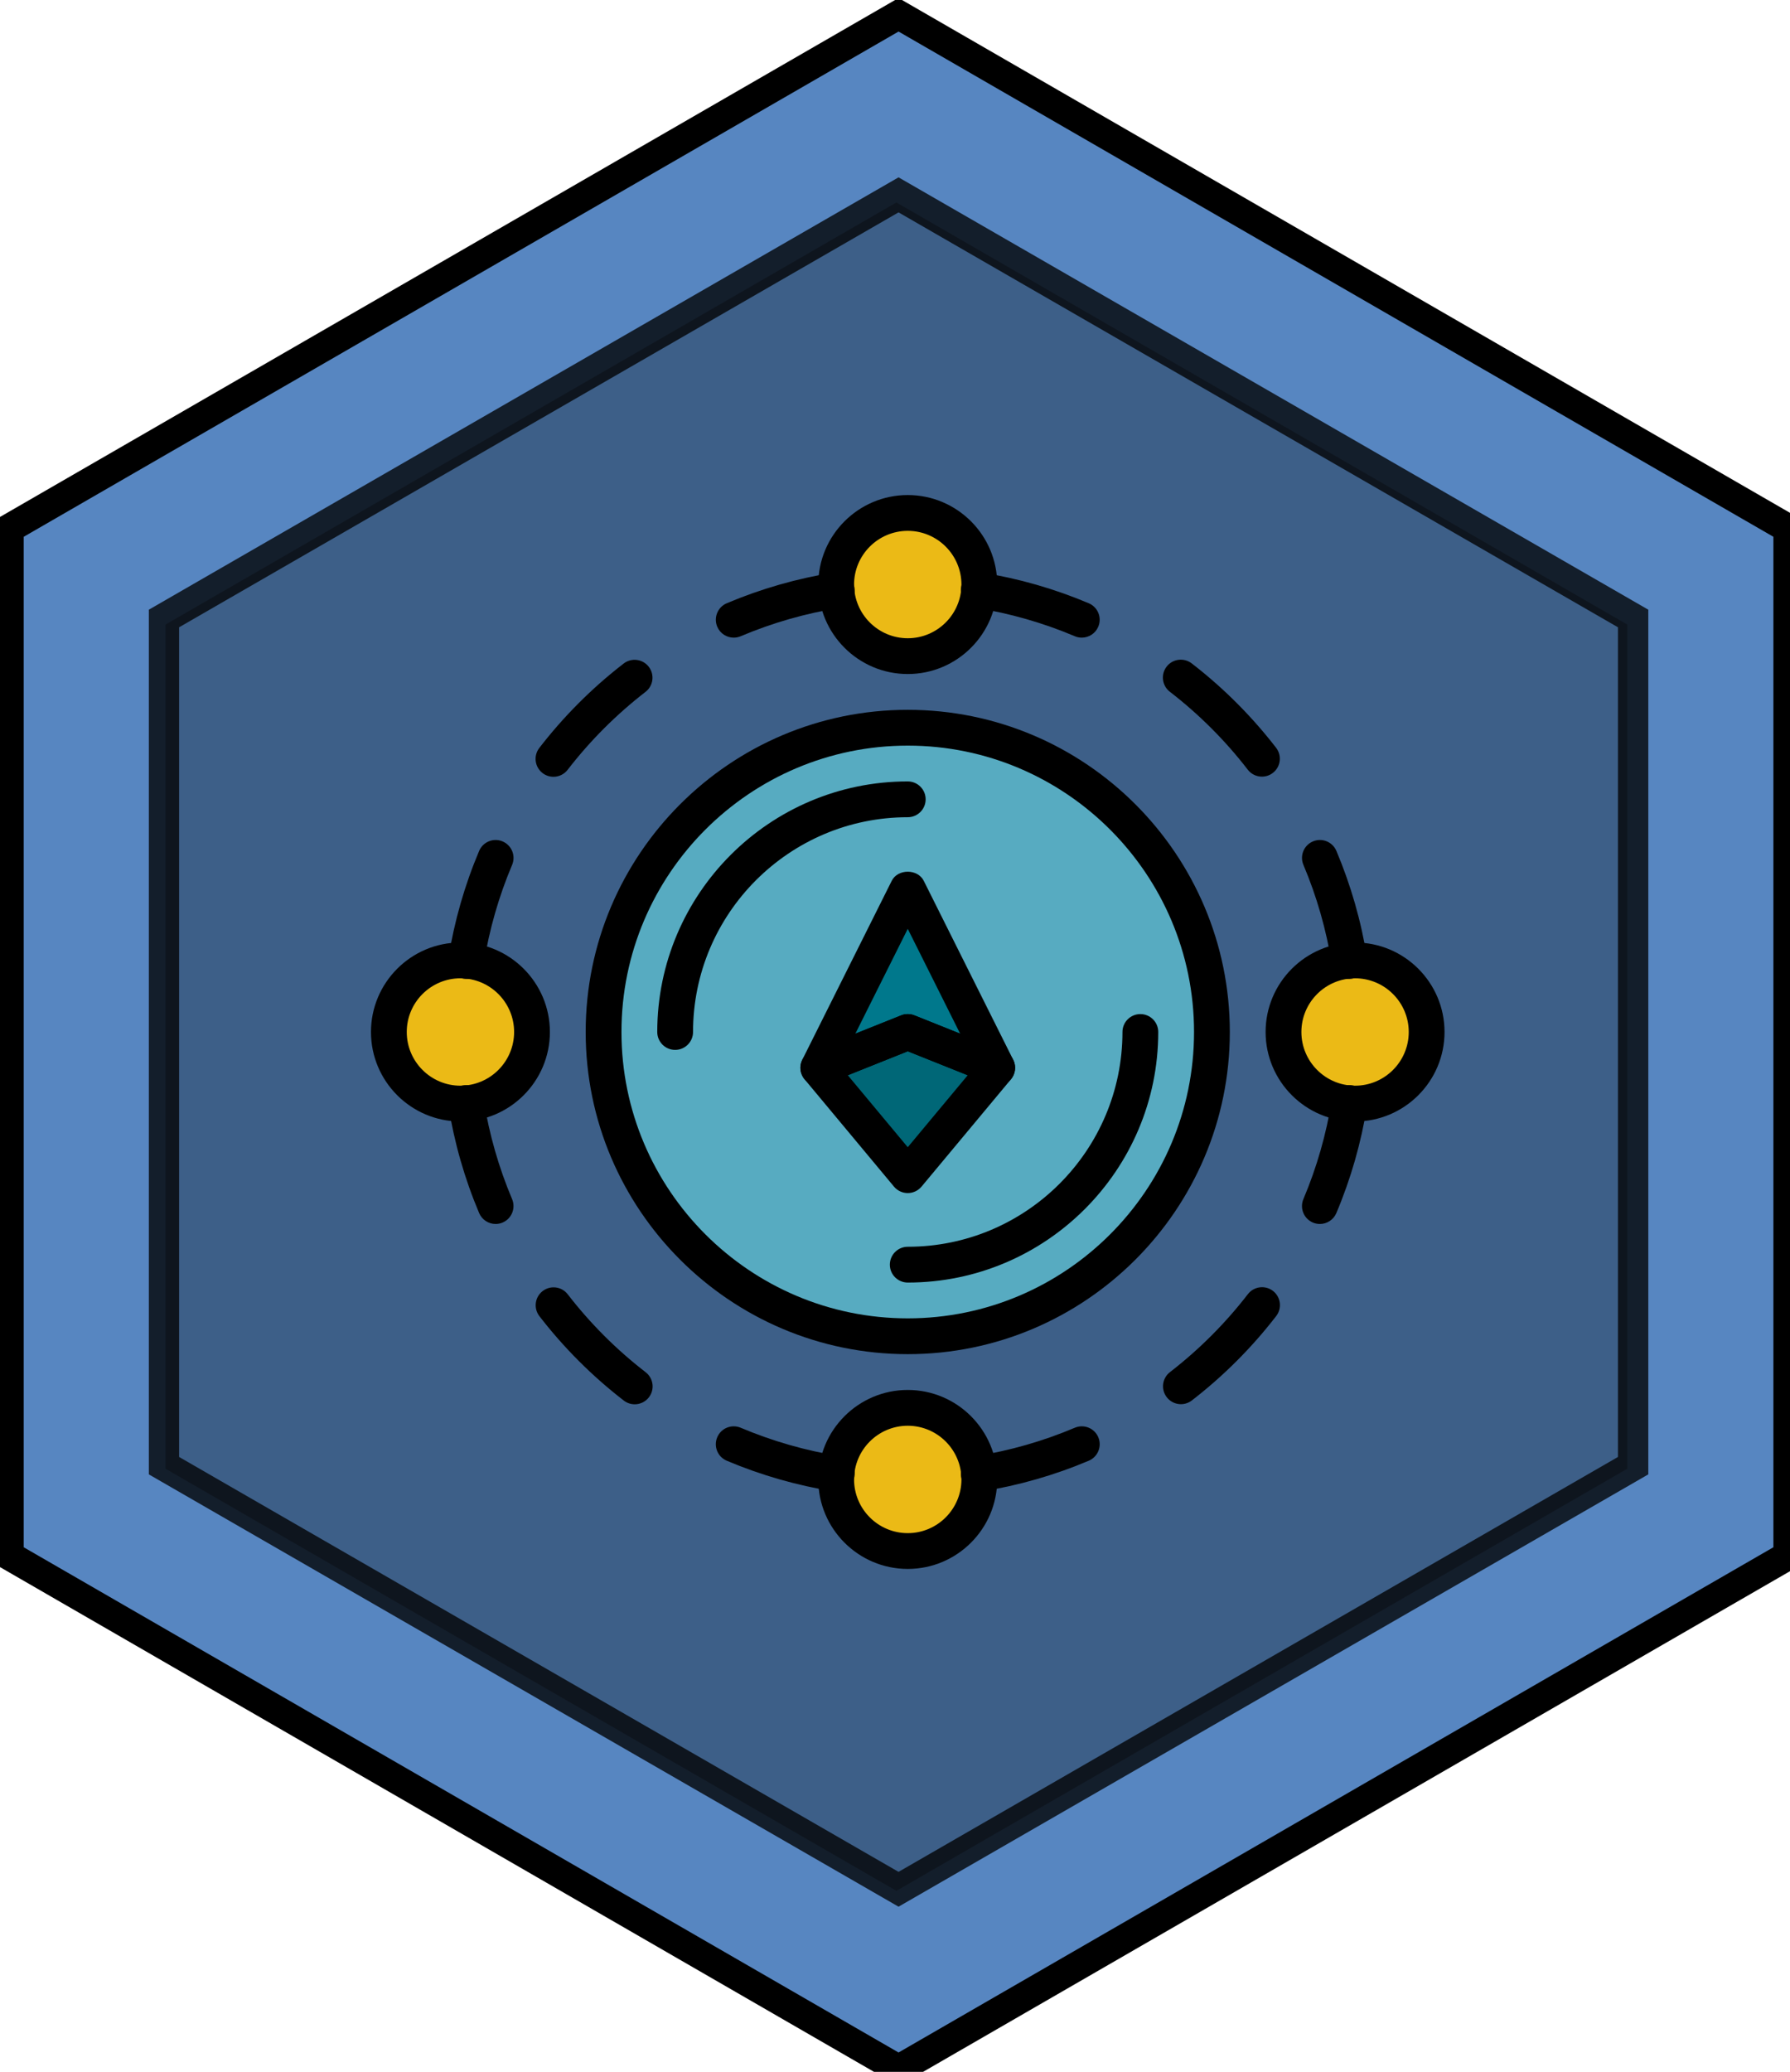 <svg enable-background="new 0 0 110.979 128.417" viewBox="0 0 110.979 128.417" xmlns="http://www.w3.org/2000/svg"><path d="m55.556 127.881-55.139-31.834v-63.67l55.139-31.835 55.14 31.835v63.669z" fill="#5786c1" stroke="#000" stroke-width="1.8" transform="translate(.154 .374)"/><path d="m55.422 116.822-45.313-26.162v-52.323l45.313-26.162 45.314 26.162v52.323z" fill-opacity=".295" transform="translate(.154 .374)"/><path d="m55.555 10.618-46.482 26.798v53.594l46.482 26.795 46.485-26.795v-53.594zm44.603 79.312-44.603 25.716-44.604-25.716v-51.424l44.604-25.716 44.603 25.716z" fill-opacity=".776" transform="translate(.154 .374)"/><g stroke-width=".13"><path d="m32.968 63.909c0 2.447-1.983 4.43-4.43 4.43-2.447 0-4.43-1.983-4.43-4.43s1.983-4.43 4.43-4.43c2.447 0 4.43 1.983 4.43 4.43zm0 0" fill="#ebba16"/><path d="m88.342 63.909c0 2.447-1.983 4.43-4.43 4.43s-4.43-1.983-4.43-4.43 1.983-4.43 4.43-4.43 4.43 1.983 4.43 4.43zm0 0" fill="#ebba16"/><path d="m60.655 91.596c0 2.447-1.983 4.43-4.43 4.43s-4.43-1.983-4.43-4.43 1.983-4.43 4.43-4.43 4.43 1.983 4.43 4.43zm0 0" fill="#ebba16"/><path d="m60.655 36.221c0 2.447-1.983 4.43-4.43 4.43s-4.43-1.983-4.43-4.43c0-2.447 1.983-4.43 4.43-4.43s4.43 1.983 4.43 4.43zm0 0" fill="#ebba16"/><path d="m75.052 63.909c0 10.398-8.429 18.827-18.827 18.827-10.398 0-18.827-8.429-18.827-18.827 0-10.398 8.429-18.827 18.827-18.827 10.398 0 18.827 8.429 18.827 18.827zm0 0" fill="#57abc1"/><path d="m61.763 66.124-5.538-2.215-5.538 2.215 5.538-11.075zm0 0" fill="#00788c"/><path d="m61.763 66.124-5.538-2.215-5.538 2.215 5.538 6.645zm0 0" fill="#006777"/></g><g transform="matrix(.13 0 0 .13 23 30.684)"><path d="m42.668 298.668c-23.527 0-42.668-19.141-42.668-42.668s19.141-42.668 42.668-42.668c23.523 0 42.664 19.141 42.664 42.668s-19.141 42.668-42.664 42.668zm0-68.27c-14.117 0-25.602 11.488-25.602 25.602s11.484 25.602 25.602 25.602c14.113 0 25.598-11.488 25.598-25.602s-11.484-25.602-25.598-25.602zm0 0"/><path d="m469.332 298.668c-23.523 0-42.664-19.141-42.664-42.668s19.141-42.668 42.664-42.668c23.527 0 42.668 19.141 42.668 42.668s-19.141 42.668-42.668 42.668zm0-68.27c-14.113 0-25.598 11.488-25.598 25.602s11.484 25.602 25.598 25.602c14.117 0 25.602-11.488 25.602-25.602s-11.484-25.602-25.602-25.602zm0 0"/><path d="m256 512c-23.527 0-42.668-19.141-42.668-42.668 0-23.523 19.141-42.664 42.668-42.664s42.668 19.141 42.668 42.664c0 23.527-19.141 42.668-42.668 42.668zm0-68.266c-14.113 0-25.602 11.484-25.602 25.598 0 14.117 11.488 25.602 25.602 25.602s25.602-11.484 25.602-25.602c0-14.113-11.488-25.598-25.602-25.598zm0 0"/><path d="m256 85.332c-23.527 0-42.668-19.141-42.668-42.664 0-23.527 19.141-42.668 42.668-42.668s42.668 19.141 42.668 42.668c0 23.523-19.141 42.664-42.668 42.664zm0-68.266c-14.113 0-25.602 11.484-25.602 25.602 0 14.113 11.488 25.598 25.602 25.598s25.602-11.484 25.602-25.598c0-14.117-11.488-25.602-25.602-25.602zm0 0"/><path d="m466.621 230.672c-4.121 0-7.75-2.992-8.414-7.191-2.586-16.207-7.137-32.078-13.508-47.156-1.836-4.344.195-9.352 4.539-11.188 4.336-1.844 9.344.18 11.188 4.531 6.91 16.359 11.844 33.562 14.641 51.125.742 4.648-2.43 9.027-7.082 9.77-.469.078-.922.109-1.363.109zm0 0"/><path d="m424.918 134.254c-2.551 0-5.078-1.141-6.758-3.32-10.734-13.906-23.246-26.41-37.164-37.152-3.73-2.883-4.422-8.242-1.535-11.973 2.875-3.738 8.242-4.41 11.973-1.543 15.07 11.637 28.609 25.172 40.242 40.234 2.875 3.738 2.191 9.086-1.535 11.965-1.562 1.211-3.398 1.789-5.223 1.789zm0 0"/><path d="m338.996 67.984c-1.109 0-2.238-.211-3.32-.672-15.07-6.375-30.941-10.926-47.164-13.52-4.648-.742-7.824-5.117-7.082-9.777.742-4.652 5.121-7.859 9.777-7.074 17.582 2.809 34.773 7.738 51.117 14.652 4.344 1.832 6.375 6.844 4.531 11.188-1.375 3.25-4.531 5.203-7.859 5.203zm0 0"/><path d="m289.852 475.172c-4.121 0-7.75-2.996-8.414-7.188-.742-4.66 2.426-9.035 7.082-9.777 16.223-2.594 32.094-7.145 47.164-13.52 4.344-1.824 9.344.18 11.188 4.531 1.836 4.344-.195 9.355-4.531 11.188-16.34 6.914-33.535 11.844-51.113 14.652-.469.078-.93.113-1.375.113zm0 0"/><path d="m386.277 433.449c-2.551 0-5.078-1.141-6.758-3.316-2.883-3.738-2.191-9.09 1.535-11.965 13.91-10.754 26.41-23.254 37.156-37.172 2.883-3.73 8.234-4.41 11.973-1.543 3.727 2.883 4.418 8.242 1.543 11.973-11.629 15.066-25.164 28.609-40.227 40.242-1.562 1.203-3.395 1.781-5.223 1.781zm0 0"/><path d="m452.547 347.535c-1.109 0-2.234-.211-3.316-.672-4.344-1.836-6.375-6.844-4.543-11.188 6.383-15.086 10.926-30.949 13.512-47.156.742-4.648 5.109-7.824 9.77-7.082 4.648.742 7.824 5.121 7.082 9.77-2.801 17.57-7.73 34.766-14.645 51.125-1.371 3.242-4.531 5.203-7.859 5.203zm0 0"/><path d="m59.453 347.535c-3.328 0-6.488-1.953-7.867-5.203-6.914-16.359-11.848-33.562-14.645-51.125-.742-4.648 2.43-9.027 7.082-9.77 4.66-.742 9.027 2.434 9.77 7.082 2.586 16.207 7.137 32.078 13.508 47.156 1.836 4.344-.195 9.352-4.539 11.188-1.074.453-2.199.672-3.309.672zm0 0"/><path d="m125.781 433.5c-1.816 0-3.652-.578-5.207-1.773-15.066-11.641-28.609-25.172-40.242-40.234-2.875-3.738-2.191-9.09 1.535-11.965 3.738-2.883 9.09-2.199 11.973 1.539 10.734 13.906 23.246 26.41 37.164 37.152 3.73 2.883 4.422 8.242 1.535 11.973-1.68 2.168-4.199 3.309-6.758 3.309zm0 0"/><path d="m222.148 475.172c-.445 0-.906-.035-1.355-.113-17.582-2.809-34.773-7.738-51.117-14.652-4.344-1.832-6.375-6.844-4.531-11.188 1.836-4.352 6.844-6.355 11.188-4.531 15.07 6.375 30.941 10.926 47.164 13.52 4.652.742 7.824 5.117 7.082 9.777-.68 4.191-4.309 7.188-8.43 7.188zm0 0"/><path d="m173.004 67.984c-3.328 0-6.484-1.953-7.859-5.203-1.832-4.344.199-9.355 4.531-11.188 16.344-6.914 33.535-11.844 51.117-14.652 4.641-.793 9.027 2.422 9.777 7.074.742 4.66-2.422 9.035-7.082 9.777-16.223 2.594-32.094 7.145-47.164 13.52-1.082.449-2.211.672-3.32.672zm0 0"/><path d="m87.031 134.324c-1.816 0-3.652-.582-5.207-1.777-3.727-2.883-4.418-8.242-1.543-11.973 11.633-15.066 25.164-28.609 40.227-40.242 3.73-2.883 9.09-2.191 11.973 1.535 2.883 3.738 2.191 9.09-1.535 11.965-13.91 10.754-26.41 23.254-37.156 37.172-1.68 2.176-4.207 3.32-6.758 3.32zm0 0"/><path d="m45.379 230.672c-.441 0-.895-.031-1.355-.109-4.652-.742-7.824-5.121-7.082-9.77 2.797-17.57 7.73-34.766 14.645-51.125 1.832-4.336 6.84-6.375 11.184-4.531 4.344 1.836 6.375 6.844 4.543 11.188-6.383 15.086-10.926 30.949-13.512 47.156-.672 4.207-4.301 7.191-8.422 7.191zm0 0"/><path d="m256 409.602c-84.691 0-153.602-68.91-153.602-153.602s68.91-153.602 153.602-153.602 153.602 68.91 153.602 153.602-68.91 153.602-153.602 153.602zm0-290.137c-75.289 0-136.535 61.254-136.535 136.535s61.246 136.535 136.535 136.535 136.535-61.254 136.535-136.535-61.246-136.535-136.535-136.535zm0 0"/><path d="m145.066 264.535c-4.711 0-8.531-3.816-8.531-8.535 0-65.879 53.586-119.465 119.465-119.465 4.711 0 8.535 3.812 8.535 8.531s-3.824 8.535-8.535 8.535c-56.465 0-102.398 45.934-102.398 102.398 0 4.719-3.824 8.535-8.535 8.535zm0 0"/><path d="m256 375.465c-4.711 0-8.535-3.812-8.535-8.531s3.824-8.535 8.535-8.535c56.465 0 102.398-45.934 102.398-102.398 0-4.719 3.824-8.535 8.535-8.535 4.711 0 8.531 3.816 8.531 8.535 0 65.879-53.586 119.465-119.465 119.465zm0 0"/><path d="m298.668 281.602c-1.066 0-2.145-.199-3.168-.609l-39.5-15.801-39.5 15.801c-3.285 1.301-7.051.461-9.445-2.148-2.398-2.602-2.938-6.426-1.359-9.59l42.668-85.336c2.891-5.785 12.371-5.785 15.266 0l42.668 85.336c1.586 3.164 1.047 6.988-1.359 9.59-1.637 1.793-3.934 2.758-6.27 2.758zm-42.668-34.137c1.074 0 2.152.199 3.164.609l21.828 8.727-24.992-49.988-24.992 49.988 21.828-8.727c1.012-.41 2.09-.609 3.164-.609zm0 0"/><path d="m256 332.801c-2.535 0-4.934-1.129-6.555-3.062l-42.664-51.203c-1.75-2.098-2.391-4.906-1.715-7.559.672-2.656 2.566-4.812 5.102-5.836l42.668-17.066c2.027-.82 4.301-.82 6.34 0l42.664 17.066c2.535 1.016 4.438 3.18 5.105 5.836.664 2.652.031 5.461-1.715 7.559l-42.668 51.203c-1.629 1.934-4.027 3.062-6.562 3.062zm-28.594-56.176 28.594 34.312 28.594-34.312-28.594-11.434zm0 0"/></g></svg>